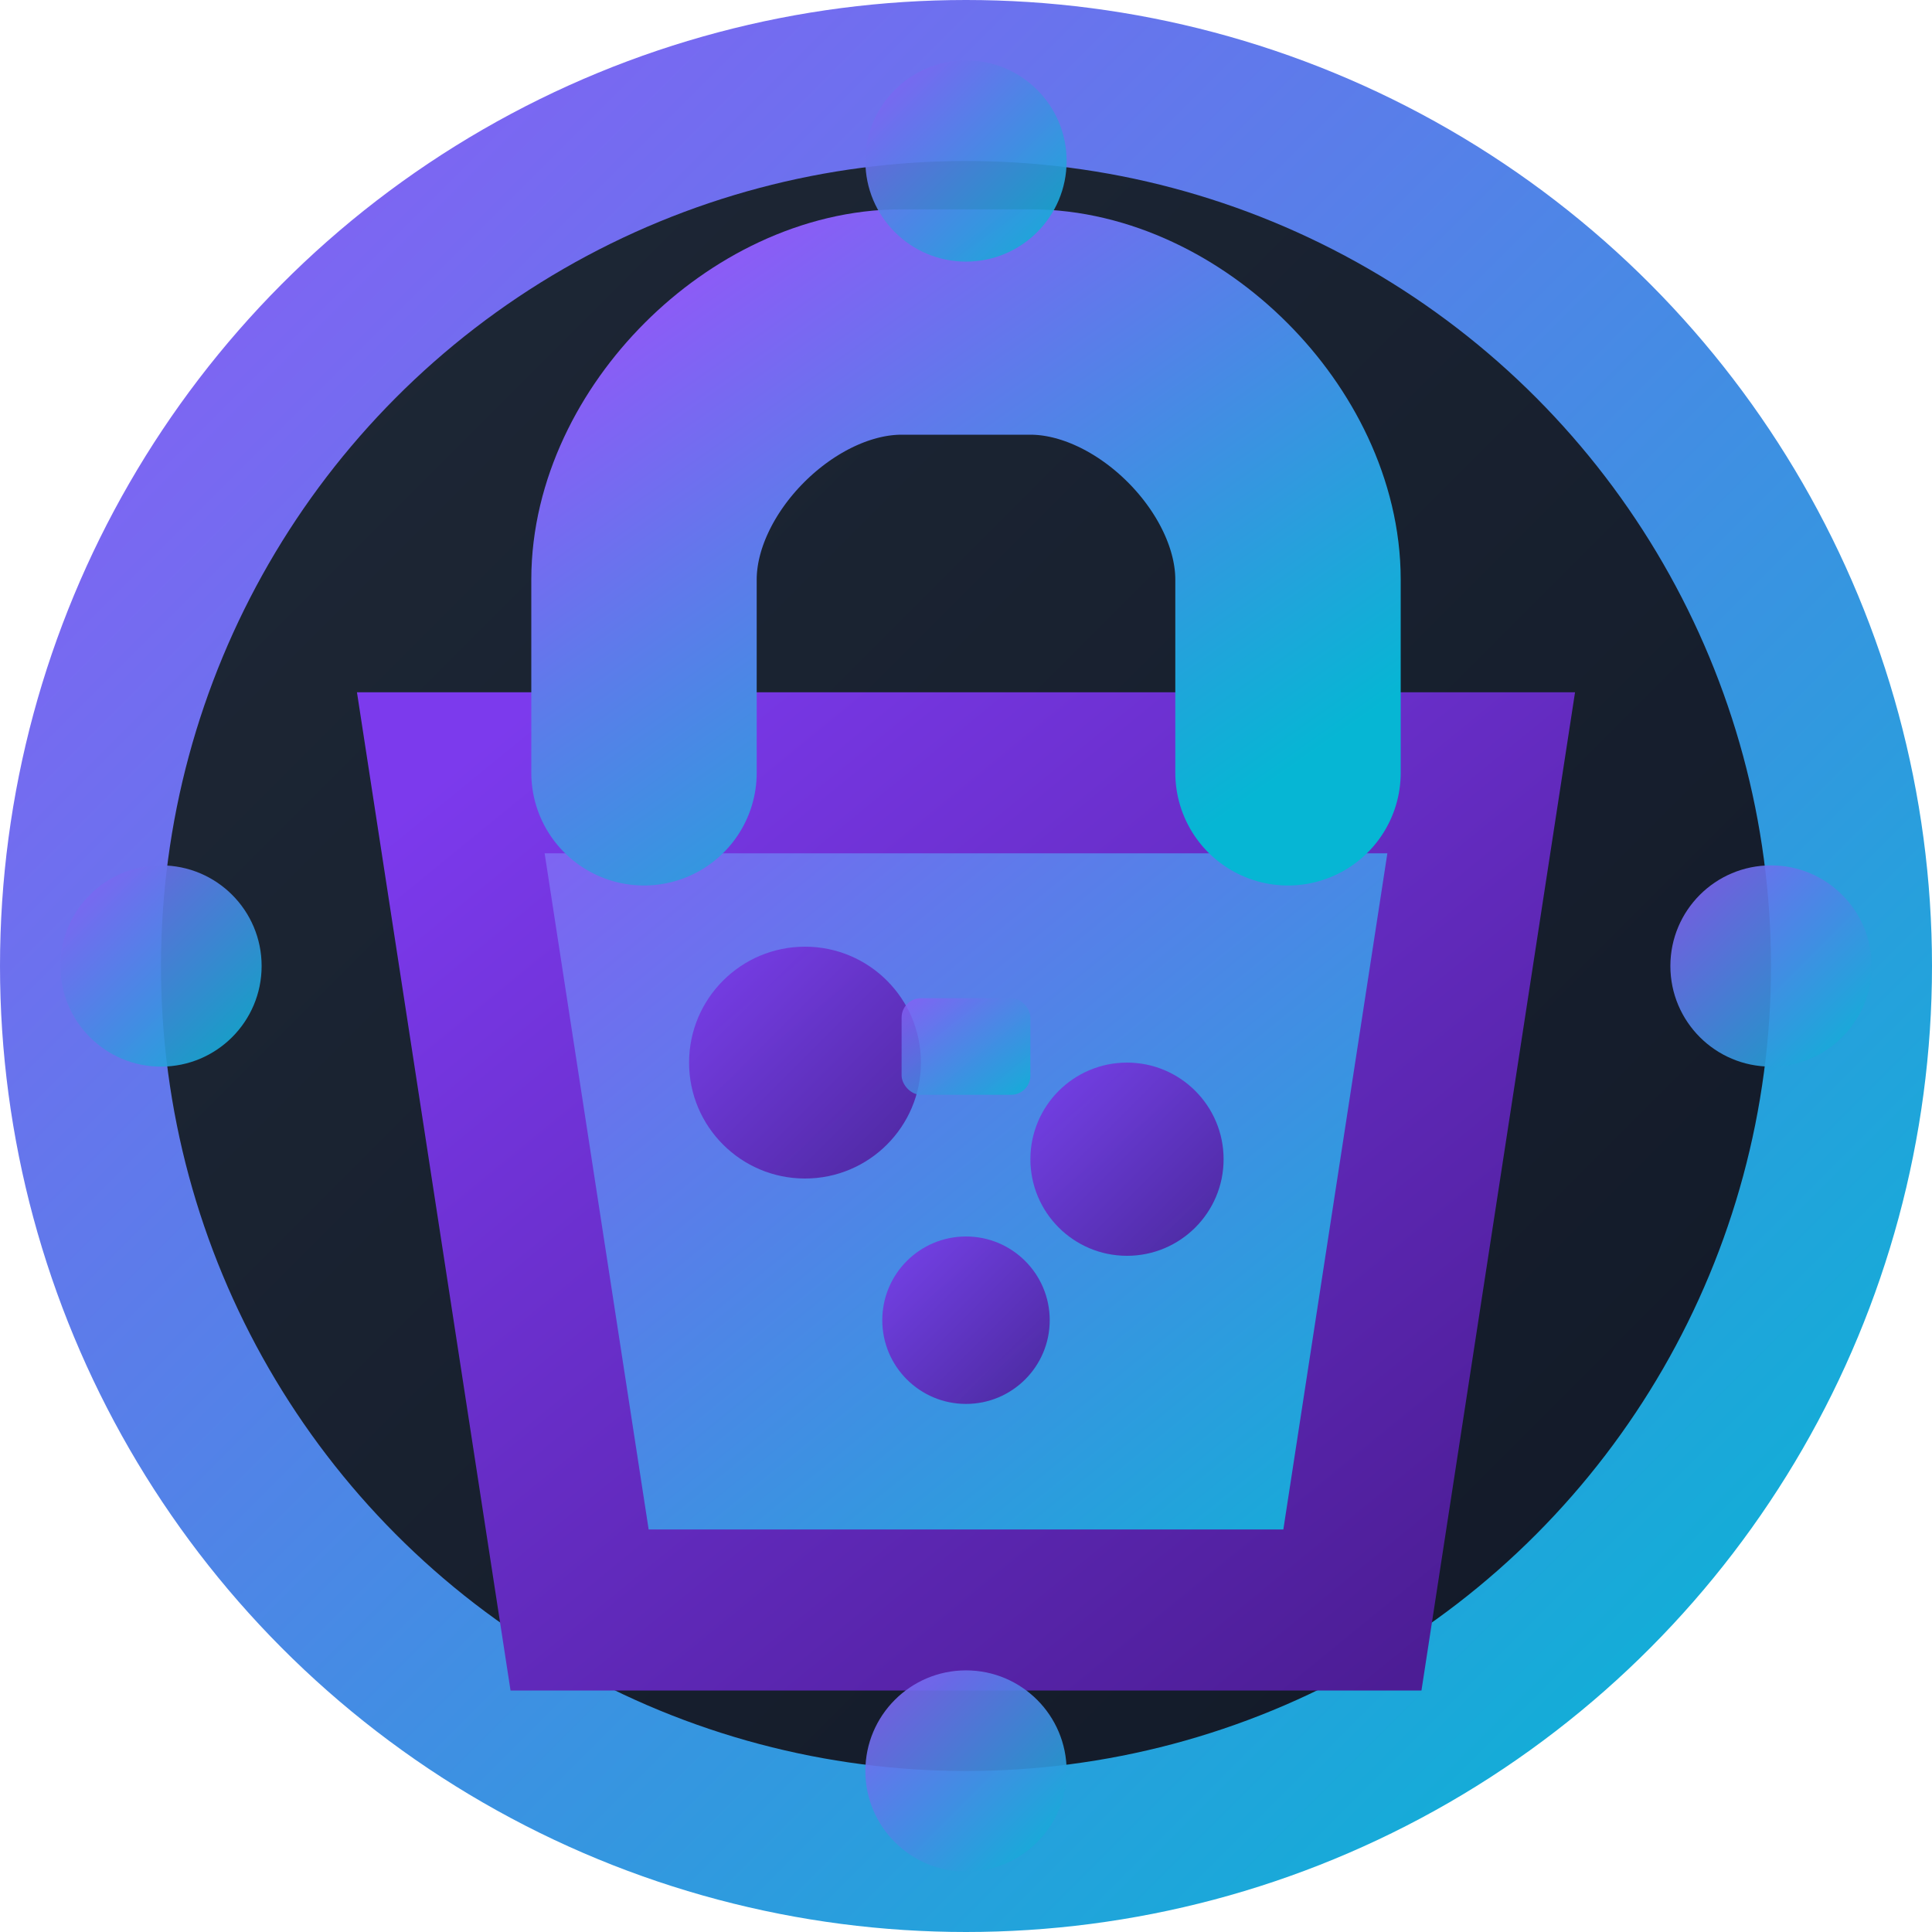 <svg width="48" height="48" viewBox="0 0 48 48" fill="none" xmlns="http://www.w3.org/2000/svg">
  <defs>
    <!-- Primary gradient: Fresh purple to soft light blue -->
    <linearGradient id="primaryGradient" x1="0%" y1="0%" x2="100%" y2="100%">
      <stop offset="0%" stop-color="#8B5CF6"/>
      <stop offset="100%" stop-color="#06B6D4"/>
    </linearGradient>
    
    <!-- Acai accent gradient -->
    <linearGradient id="acaiGradient" x1="0%" y1="0%" x2="100%" y2="100%">
      <stop offset="0%" stop-color="#7C3AED"/>
      <stop offset="100%" stop-color="#4C1D95"/>
    </linearGradient>

    <!-- Dark background gradient for contrast -->
    <linearGradient id="darkGradient" x1="0%" y1="0%" x2="100%" y2="100%">
      <stop offset="0%" stop-color="#1F2937"/>
      <stop offset="100%" stop-color="#111827"/>
    </linearGradient>
  </defs>
  
  <!-- Dark background circle for contrast -->
  <circle cx="24" cy="24" r="22" fill="url(#darkGradient)" stroke="url(#primaryGradient)" stroke-width="4"/>
  
  <!-- Center dot - larger -->
  <circle cx="24" cy="24" r="3" fill="url(#acaiGradient)"/>
  
  <!-- Prominent shopping bag - much larger -->
  <g transform="translate(24, 24) scale(1.6)">
    <!-- Main bag body - larger -->
    <path d="M-8 -3 L8 -3 L6 10 L-6 10 Z" fill="url(#primaryGradient)" stroke="url(#acaiGradient)" stroke-width="2.5"/>
    
    <!-- Bag handles - more prominent and thicker -->
    <path d="M-5 -3 L-5 -6 C-5 -8 -3 -10 -1 -10 L1 -10 C3 -10 5 -8 5 -6 L5 -3" 
          fill="none" stroke="url(#primaryGradient)" stroke-width="3.5" stroke-linecap="round"/>
    
    <!-- Shopping items inside bag - larger and more visible -->
    <circle cx="-2.5" cy="1.5" r="1.8" fill="url(#acaiGradient)" opacity="0.9"/>
    <circle cx="2.5" cy="3" r="1.5" fill="url(#acaiGradient)" opacity="0.9"/>
    <circle cx="0" cy="5.5" r="1.3" fill="url(#acaiGradient)" opacity="0.9"/>
    
    <!-- Additional shopping items for more detail -->
    <rect x="-1" y="0.5" width="2" height="1.5" rx="0.3" fill="url(#primaryGradient)" opacity="0.8"/>
  </g>
  
  <!-- Clock time indicators at 12, 3, 6, 9 positions - larger and more contrasted -->
  <circle cx="24" cy="4" r="2.5" fill="url(#primaryGradient)" opacity="0.9"/>
  <circle cx="44" cy="24" r="2.5" fill="url(#primaryGradient)" opacity="0.9"/>
  <circle cx="24" cy="44" r="2.5" fill="url(#primaryGradient)" opacity="0.9"/>
  <circle cx="4" cy="24" r="2.5" fill="url(#primaryGradient)" opacity="0.9"/>
</svg>